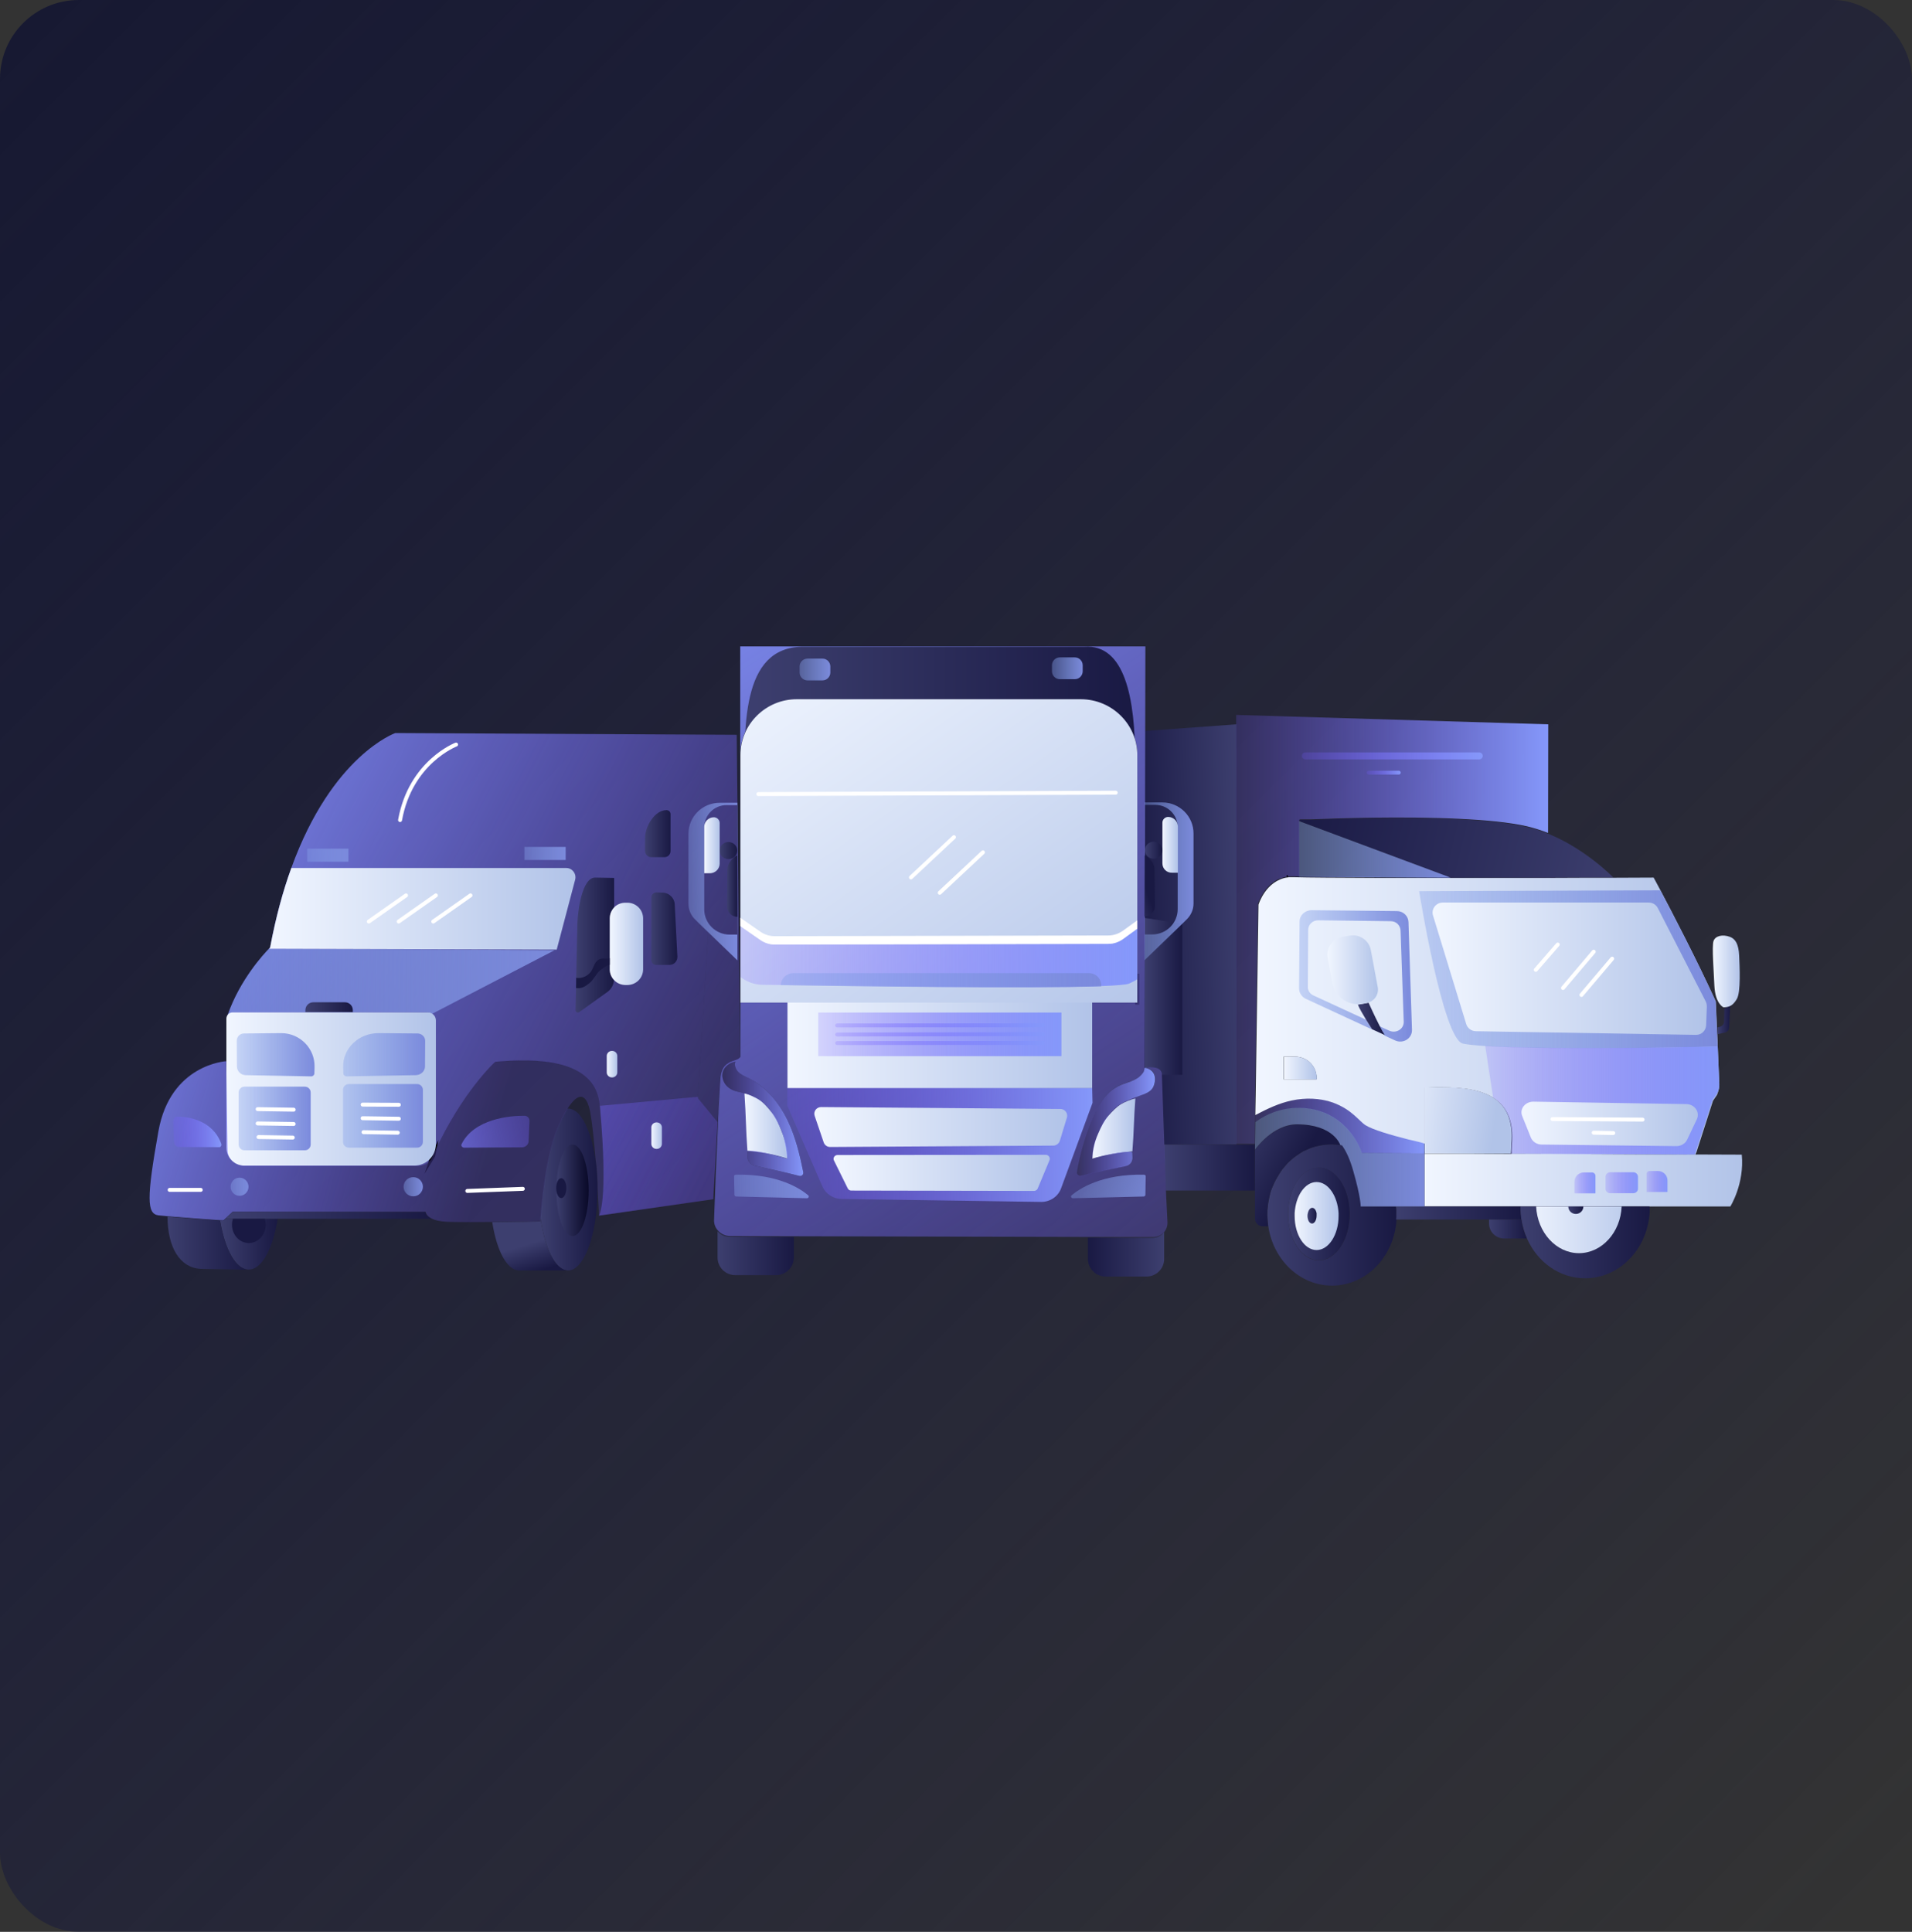 <svg width="485" height="490" viewBox="0 0 485 490" fill="none" xmlns="http://www.w3.org/2000/svg">
<rect x="0" y="0" width="485" height="490" fill="#333333" stroke="none"/>
<rect width="485" height="490" rx="20" fill="url(#paint0_linear_565_19)"/>
<g clip-path="url(#clip0_565_19)">
<path d="M288.49 246.968V254.354H288.445L288.49 246.968Z" stroke="black" stroke-miterlimit="10"/>
<path d="M313.614 183.725V290.309H295.35L294.726 272.663V272.619C294.682 270.452 291.608 270.717 290.628 270.85C290.539 270.85 290.45 270.894 290.405 270.894H290.361C290.316 270.894 290.316 270.894 290.316 270.894L290.361 246.968L290.405 236.309V234.187V232.816L290.494 185.405L313.614 183.725Z" fill="url(#paint1_linear_565_19)"/>
<path d="M299.894 234.32V272.619H294.682C294.637 270.452 291.564 270.718 290.584 270.85C290.494 270.85 290.405 270.895 290.361 270.895V232.816L299.894 234.32Z" fill="url(#paint2_linear_565_19)"/>
<path d="M392.731 183.725L392.686 211.277C390.993 210.614 389.211 210.039 387.385 209.597C382.93 208.58 376.827 208.005 370.234 207.695C355.756 206.988 339.007 207.562 332.413 207.828C332.324 207.828 332.191 207.828 332.102 207.828C332.013 207.828 331.968 207.828 331.879 207.828C331.79 207.828 331.656 207.828 331.567 207.828C331.523 207.828 331.433 207.828 331.389 207.828C331.3 207.828 331.211 207.828 331.122 207.828C330.988 207.828 330.854 207.828 330.765 207.828C330.632 207.828 330.498 207.828 330.364 207.828C330.32 207.828 330.275 207.828 330.275 207.828C330.231 207.828 330.142 207.828 330.097 207.828C330.008 207.828 329.963 207.828 329.919 207.828C329.874 207.828 329.83 207.828 329.785 207.828C329.741 207.828 329.741 207.828 329.696 207.828C329.652 207.828 329.607 207.828 329.607 207.828L330.142 208.314L330.052 208.27L329.562 208.093L329.607 222.246L350.01 222.378H350.054L350.232 222.467H350.188C339.497 222.422 331.166 222.378 328.627 222.29C328.582 222.29 328.493 222.29 328.449 222.29C328.36 222.29 328.315 222.29 328.226 222.29C327.959 222.29 327.691 222.29 327.469 222.29C327.38 222.29 327.291 222.29 327.157 222.29C327.023 222.29 326.979 222.29 326.89 222.29C326.845 222.29 326.756 222.29 326.711 222.334C326.622 222.334 326.578 222.334 326.489 222.378C326.444 222.378 326.4 222.378 326.355 222.378C326.221 222.378 326.088 222.422 325.954 222.467C325.731 222.511 325.509 222.555 325.33 222.644C325.197 222.688 325.063 222.732 324.93 222.776C324.93 222.776 324.93 222.776 324.885 222.776C324.751 222.82 324.662 222.865 324.529 222.909C324.484 222.909 324.44 222.953 324.395 222.953C324.306 222.997 324.172 223.042 324.083 223.086C324.039 223.13 323.949 223.13 323.905 223.174C323.816 223.218 323.682 223.263 323.593 223.351C323.593 223.351 323.549 223.351 323.549 223.395C323.415 223.484 323.326 223.528 323.192 223.617C323.059 223.705 322.925 223.793 322.836 223.882L322.791 223.926C322.702 224.015 322.613 224.103 322.479 224.147L322.435 224.191C322.346 224.28 322.257 224.368 322.168 224.413C322.079 224.457 322.034 224.545 321.945 224.634C321.722 224.855 321.499 225.12 321.277 225.341C321.188 225.43 321.098 225.562 321.009 225.651C320.564 226.226 320.208 226.801 319.94 227.332C319.896 227.376 319.896 227.42 319.851 227.464C319.584 227.995 319.361 228.481 319.227 228.791C319.227 228.835 319.227 228.835 319.183 228.879C319.183 228.924 319.183 228.924 319.138 228.968V229.012C319.094 229.145 319.049 229.233 319.049 229.233L318.337 277.661V278.501L318.292 290.133H313.57V181.336L392.731 183.725Z" fill="url(#paint3_linear_565_19)"/>
<path d="M326.444 222.511C326.533 222.511 326.578 222.467 326.667 222.467C326.622 222.467 326.578 222.467 326.533 222.467C326.489 222.511 326.444 222.511 326.444 222.511Z" stroke="black" stroke-miterlimit="10"/>
<path d="M318.292 290.31V301.985H295.751L295.306 290.31H318.292Z" fill="url(#paint4_linear_565_19)"/>
<path d="M412.599 292.742L391.528 292.653L378.075 292.609L363.908 292.565H362.617H361.325H362.617H363.908L373.664 292.609L382.44 292.653L429.839 292.875V292.83L412.599 292.742Z" stroke="black" stroke-miterlimit="10"/>
<path d="M438.926 306.01H361.325V292.609H373.709L382.485 292.654L429.883 292.875V292.831L441.822 292.875C442.535 300.26 438.926 306.01 438.926 306.01Z" fill="url(#paint5_linear_565_19)"/>
<path d="M383.376 290.309L383.287 292.609H378.119L363.953 292.565H362.661H361.369V275.848L364.22 275.759C368.185 275.759 374.511 275.671 378.832 278.457C381.906 280.447 383.999 284.029 383.376 290.309Z" fill="url(#paint6_linear_565_19)"/>
<path d="M368.14 222.644H367.606C367.784 222.644 367.962 222.644 368.14 222.644Z" stroke="black" stroke-miterlimit="10"/>
<path d="M409.302 222.599C404.758 222.599 398.967 222.599 392.552 222.644C384.89 222.644 376.382 222.644 368.096 222.644L330.052 208.447L329.963 208.403L329.473 207.96C329.473 207.96 329.518 207.96 329.607 207.96C329.652 207.96 329.652 207.96 329.696 207.96C329.741 207.96 329.785 207.96 329.83 207.96C329.874 207.96 329.919 207.96 330.008 207.96C330.052 207.96 330.142 207.96 330.186 207.96C330.231 207.96 330.275 207.96 330.275 207.96C330.409 207.96 330.542 207.96 330.676 207.96C330.765 207.96 330.899 207.96 331.032 207.96C331.122 207.96 331.211 207.96 331.3 207.96C331.344 207.96 331.433 207.96 331.478 207.96C331.567 207.96 331.656 207.96 331.79 207.96C331.879 207.96 331.923 207.96 332.013 207.96C332.102 207.96 332.235 207.96 332.324 207.96C338.917 207.695 355.667 207.076 370.145 207.828C376.694 208.137 382.797 208.712 387.251 209.73C389.078 210.128 390.86 210.703 392.552 211.41C402.175 215.258 409.213 222.555 409.213 222.555L409.302 222.599Z" fill="url(#paint7_linear_565_19)"/>
<path d="M330.231 191.73C330.231 191.243 330.632 190.845 331.122 190.845H375.223C375.714 190.845 376.114 191.243 376.114 191.73C376.114 192.216 375.714 192.614 375.223 192.614H331.122C330.632 192.614 330.231 192.216 330.231 191.73Z" fill="url(#paint8_linear_565_19)"/>
<path d="M346.669 195.975C346.669 195.71 346.891 195.489 347.159 195.489H354.821C355.088 195.489 355.311 195.71 355.311 195.975C355.311 196.241 355.088 196.462 354.821 196.462H347.159C346.891 196.462 346.669 196.241 346.669 195.975Z" fill="url(#paint9_linear_565_19)"/>
<path d="M354.197 307.911C354.197 307.823 354.197 307.734 354.197 307.646C354.197 307.513 354.197 307.381 354.197 307.248C354.197 307.115 354.197 306.983 354.197 306.85C354.197 306.585 354.153 306.275 354.108 306.01H345.199C345.199 306.01 345.243 303.71 343.283 296.899C342.526 294.245 341.59 292.123 340.477 290.53C340.343 290.486 340.165 290.486 340.031 290.442C339.318 290.354 338.606 290.265 337.848 290.265C337.136 290.265 336.467 290.309 335.799 290.398C335.71 290.398 335.576 290.442 335.487 290.442C335.175 290.486 334.908 290.53 334.596 290.619C334.329 290.663 334.062 290.752 333.794 290.796C333.394 290.884 333.037 291.017 332.636 291.15C332.547 291.194 332.413 291.238 332.28 291.282C332.146 291.327 332.013 291.371 331.879 291.459C331.656 291.548 331.389 291.68 331.166 291.769C331.033 291.813 330.899 291.901 330.765 291.946C330.632 291.99 330.543 292.078 330.409 292.123C330.409 292.123 330.364 292.123 330.364 292.167C330.142 292.3 329.919 292.432 329.741 292.565C329.652 292.653 329.518 292.698 329.384 292.786L329.34 292.83C329.162 292.963 328.939 293.096 328.761 293.228C328.716 293.228 328.716 293.273 328.672 293.273C328.493 293.405 328.271 293.582 328.092 293.715C328.003 293.803 327.87 293.892 327.781 293.98C327.38 294.334 326.979 294.688 326.578 295.086C326.489 295.174 326.4 295.307 326.311 295.395C326.221 295.484 326.132 295.616 326.043 295.705C325.865 295.926 325.687 296.103 325.509 296.324C325.33 296.545 325.152 296.766 325.019 296.988C324.93 297.076 324.84 297.209 324.796 297.341C324.618 297.562 324.484 297.784 324.35 298.049C324.261 298.182 324.217 298.27 324.128 298.403C323.905 298.757 323.727 299.11 323.504 299.508C323.46 299.641 323.37 299.774 323.326 299.862C323.281 299.995 323.192 300.128 323.148 300.26C323.103 300.393 323.014 300.526 322.969 300.658C322.925 300.791 322.88 300.924 322.791 301.056C322.702 301.322 322.569 301.587 322.479 301.852C322.435 301.985 322.39 302.118 322.346 302.25C322.257 302.516 322.168 302.781 322.123 303.091C322.079 303.223 322.034 303.356 322.034 303.533C321.945 303.798 321.9 304.108 321.856 304.373C321.811 304.506 321.811 304.683 321.767 304.816C321.722 305.081 321.678 305.39 321.633 305.7C321.633 305.833 321.588 306.01 321.588 306.142C321.588 306.275 321.544 306.452 321.544 306.585C321.499 306.894 321.499 307.204 321.499 307.513C321.499 307.558 321.499 307.646 321.499 307.69C321.499 307.779 321.499 307.867 321.499 307.956C321.499 308.044 321.499 308.132 321.499 308.221C321.499 309.194 321.589 310.123 321.722 311.051C322.969 319.587 329.741 326.088 337.893 326.088C346.58 326.088 353.663 318.702 354.242 309.415C354.286 309.017 354.286 308.619 354.286 308.265C354.197 308.088 354.197 308 354.197 307.911ZM334.552 319.72C330.231 319.72 326.756 314.457 326.756 307.956C326.756 307.867 326.756 307.779 326.756 307.69C326.845 301.322 330.32 296.191 334.552 296.191C338.784 296.191 342.258 301.322 342.348 307.69C342.348 307.779 342.348 307.867 342.348 307.956C342.348 314.413 338.828 319.72 334.552 319.72Z" fill="url(#paint10_linear_565_19)"/>
<path d="M342.348 307.646C342.259 301.278 338.784 296.147 334.552 296.147C330.32 296.147 326.845 301.278 326.756 307.646C326.756 307.735 326.756 307.823 326.756 307.912C326.756 314.413 330.231 319.676 334.552 319.676C338.873 319.676 342.348 314.413 342.348 307.912C342.348 307.823 342.348 307.735 342.348 307.646Z" fill="url(#paint11_linear_565_19)"/>
<path d="M333.973 317.067C330.899 317.067 328.404 313.219 328.404 308.442C328.404 308.177 328.404 307.912 328.404 307.691C328.672 303.268 331.033 299.818 333.973 299.818C336.868 299.818 339.274 303.268 339.541 307.691C339.541 307.956 339.541 308.177 339.541 308.442C339.541 313.175 337.046 317.067 333.973 317.067Z" fill="url(#paint12_linear_565_19)"/>
<path d="M333.973 308.354C333.973 309.46 333.438 310.344 332.814 310.344C332.146 310.344 331.656 309.46 331.656 308.354C331.656 308.133 331.701 307.867 331.745 307.691C331.923 306.939 332.324 306.364 332.859 306.364C333.394 306.364 333.794 306.894 333.973 307.691C333.973 307.867 333.973 308.089 333.973 308.354Z" fill="url(#paint13_linear_565_19)"/>
<path d="M361.325 289.911V292.565L345.421 292.476C345.421 292.476 345.154 291.592 344.486 290.309C342.793 287.081 338.65 281.376 330.052 281.066C323.459 280.801 319.049 284.162 318.381 284.693V282.791C319.584 282.349 327.914 276.909 335.576 278.899C343.951 281.066 343.639 281.066 346.268 282.349C351.346 284.87 361.325 289.911 361.325 289.911Z" fill="url(#paint14_linear_565_19)"/>
<path d="M436.12 274.963L435.719 265.455L435.674 263.995L435.229 254C430.418 243.474 424.181 231.489 421.196 225.828C420.127 223.794 419.459 222.6 419.459 222.6C419.459 222.6 415.539 222.6 409.391 222.644C404.847 222.644 399.056 222.644 392.641 222.688C379.188 222.688 363.062 222.688 350.232 222.688H350.188C339.496 222.644 331.166 222.6 328.627 222.511C328.582 222.511 328.493 222.511 328.449 222.511C328.36 222.511 328.315 222.511 328.226 222.511C327.959 222.511 327.691 222.511 327.469 222.511C327.38 222.511 327.291 222.511 327.157 222.511C327.023 222.511 326.979 222.511 326.89 222.511C326.845 222.511 326.756 222.511 326.711 222.555C326.667 222.555 326.622 222.555 326.578 222.555C321.054 223.352 319.227 229.455 319.227 229.455L318.515 277.882L318.426 282.836C321.544 281.199 324.529 279.784 327.736 279.121C331.122 278.413 334.774 278.501 338.071 279.651C343.06 281.465 344.798 284.472 346.446 285.445C348.272 286.551 352.549 287.833 357.271 289.027C359.053 289.469 360.166 289.646 361.414 290.089V275.892L364.265 275.804C368.23 275.804 374.555 275.715 378.876 278.501C381.995 280.536 384.088 284.118 383.509 290.398L383.42 292.698H378.253L391.706 292.742L412.777 292.831L430.106 292.919L434.516 279.209L435.541 277.705C435.897 276.821 436.164 275.892 436.12 274.963ZM333.973 273.769H325.598V268.02H328.538C331.523 268.02 333.973 270.408 333.973 273.415V273.769Z" fill="url(#paint15_linear_565_19)"/>
<path d="M357.271 233.877C357.226 232.329 355.934 231.091 354.331 231.091L332.681 230.87C331.033 230.87 329.652 232.152 329.652 233.744L329.518 250.683C329.518 251.789 330.186 252.85 331.211 253.336L348.05 261.12C348.05 261.12 347.292 259.97 346.49 258.644L333.171 252.496C332.28 252.098 331.701 251.214 331.745 250.241L331.834 235.867C331.834 234.496 332.993 233.391 334.418 233.435L352.772 233.656C354.153 233.656 355.222 234.717 355.266 236.044L356.068 259.13C356.157 260.988 354.153 262.226 352.415 261.43L349.876 260.28C350.366 261.253 350.856 262.137 351.212 262.668L353.885 263.906C355.934 264.835 358.251 263.376 358.162 261.164L357.271 233.877Z" fill="url(#paint16_linear_565_19)"/>
<path d="M351.257 262.536L348.05 261.076C348.05 261.076 347.292 259.926 346.49 258.6C345.689 257.273 344.798 255.725 344.441 254.84L347.159 254.354C347.159 254.354 348.629 257.627 349.921 260.148C350.411 261.121 350.901 262.005 351.257 262.536Z" fill="url(#paint17_linear_565_19)"/>
<path d="M337.982 249.444L336.779 243.032C336.289 240.511 337.982 238.078 340.521 237.636L342.303 237.327C344.842 236.84 347.292 238.521 347.738 241.042L349.475 250.373C349.832 252.231 348.584 254.044 346.713 254.398L345.51 254.619C342.036 255.194 338.65 252.894 337.982 249.444Z" fill="url(#paint18_linear_565_19)"/>
<path d="M435.719 265.455C421.998 265.808 390.815 266.251 376.738 265.322C374.243 265.145 372.283 264.968 371.081 264.703C366.002 263.641 359.988 226.049 359.988 226.049L421.152 225.828C424.136 231.445 430.418 243.43 435.184 254L435.63 263.995L435.719 265.455Z" fill="url(#paint19_linear_565_19)"/>
<path d="M363.508 232.241L371.927 259.749C372.239 260.811 373.263 261.563 374.377 261.563L430.15 262.491C431.576 262.536 432.734 261.43 432.779 260.015L432.957 255.327C432.957 254.885 432.868 254.442 432.69 254.044L420.528 230.339C420.083 229.455 419.192 228.924 418.212 228.924H366.002C364.265 228.924 362.973 230.56 363.508 232.241Z" fill="url(#paint20_linear_565_19)"/>
<path d="M435.407 277.573L434.382 279.076L429.928 292.831L382.529 292.61V292.565H383.287L383.376 290.266C383.955 283.985 381.861 280.447 378.743 278.369L376.738 265.278C390.815 266.207 421.954 265.764 435.719 265.411L436.12 274.919C436.164 275.892 435.897 276.821 435.407 277.573Z" fill="url(#paint21_linear_565_19)"/>
<path d="M388.944 279.43L427.789 280.049C429.883 280.094 431.264 282.084 430.418 283.897L427.968 289.071C427.478 290.089 426.408 290.708 425.25 290.708L391.038 290.31C389.835 290.31 388.766 289.602 388.32 288.541L386.138 283.101C385.38 281.332 386.85 279.43 388.944 279.43Z" fill="url(#paint22_linear_565_19)"/>
<path d="M437.412 255.769L437.323 259.13C437.323 259.749 436.877 260.28 436.253 260.457L435.63 260.59L435.674 262.315L437.545 261.916C438.124 261.784 438.57 261.297 438.614 260.722L438.882 255.15L437.412 255.769Z" fill="url(#paint23_linear_565_19)"/>
<path d="M440.575 253.381C441.599 251.656 441.287 245.199 441.154 242.324C441.02 239.582 440.263 238.167 438.837 237.637C436.966 236.929 435.095 237.371 434.65 238.698C434.204 240.025 434.739 246.659 434.872 250.02C435.095 254.664 437.189 255.504 437.189 255.504C438.659 255.46 439.55 255.106 440.575 253.381Z" fill="url(#paint24_linear_565_19)"/>
<path d="M399.368 302.649V299.774C399.368 298.447 400.437 297.386 401.774 297.386H403.823C404.313 297.386 404.714 297.784 404.714 298.27V302.693H399.368V302.649Z" fill="url(#paint25_linear_565_19)"/>
<path d="M422.978 302.339V299.42C422.978 298.094 421.909 297.032 420.573 297.032H418.39C417.989 297.032 417.677 297.342 417.677 297.74V302.339H422.978Z" fill="url(#paint26_linear_565_19)"/>
<path d="M407.253 301.499V298.491C407.253 297.872 407.788 297.341 408.411 297.341H414.336C414.96 297.341 415.494 297.872 415.494 298.491V301.499C415.494 302.118 414.96 302.648 414.336 302.648H408.411C407.788 302.648 407.253 302.162 407.253 301.499Z" fill="url(#paint27_linear_565_19)"/>
<path d="M404.268 241.396L396.473 250.595" stroke="white" stroke-miterlimit="10" stroke-linecap="round"/>
<path d="M408.946 243.165L401.15 252.364" stroke="white" stroke-miterlimit="10" stroke-linecap="round"/>
<path d="M395.136 239.583L389.568 245.995" stroke="white" stroke-miterlimit="10" stroke-linecap="round"/>
<path d="M393.8 283.853L416.653 283.986" stroke="white" stroke-miterlimit="10" stroke-linecap="round"/>
<path d="M404.268 287.302L409.213 287.391" stroke="white" stroke-miterlimit="10" stroke-linecap="round"/>
<path d="M354.153 309.327C354.197 308.929 354.197 308.531 354.197 308.177C354.197 308.088 354.197 308 354.197 307.911C354.197 307.823 354.197 307.735 354.197 307.646C354.197 307.513 354.197 307.381 354.197 307.248C354.197 307.115 354.197 306.983 354.197 306.85C354.197 306.585 354.153 306.275 354.108 306.01H385.737C385.737 306.142 385.737 306.231 385.737 306.364C385.737 307.381 385.826 308.354 385.959 309.327H354.153Z" fill="url(#paint28_linear_565_19)"/>
<path d="M418.39 306.01H411.351C411.04 312.599 406.318 317.862 400.526 317.862C394.735 317.862 389.969 312.599 389.701 306.01H385.692C385.692 306.142 385.692 306.231 385.692 306.364C385.692 307.381 385.781 308.354 385.915 309.327C386.182 311.007 386.672 312.644 387.34 314.147C389.969 320.118 395.582 324.231 402.086 324.231C411.129 324.231 418.479 316.226 418.479 306.364C418.434 306.231 418.434 306.098 418.39 306.01Z" fill="url(#paint29_linear_565_19)"/>
<path d="M400.526 317.862C406.318 317.862 411.084 312.599 411.351 306.01H389.657C389.969 312.599 394.735 317.862 400.526 317.862Z" fill="url(#paint30_linear_565_19)"/>
<path d="M400.526 317.862C406.318 317.862 411.084 312.599 411.351 306.01H389.657C389.969 312.599 394.735 317.862 400.526 317.862Z" fill="url(#paint31_linear_565_19)"/>
<path d="M387.296 314.147H381.549C379.456 314.147 377.718 312.467 377.718 310.344V309.327H385.915C386.138 311.007 386.628 312.644 387.296 314.147Z" fill="url(#paint32_linear_565_19)"/>
<path d="M339.987 290.442C339.274 290.354 338.561 290.265 337.804 290.265C337.091 290.265 336.423 290.309 335.755 290.398C335.665 290.398 335.532 290.442 335.443 290.442C335.131 290.486 334.864 290.531 334.552 290.619C334.284 290.663 334.017 290.752 333.75 290.796C333.349 290.884 332.993 291.017 332.592 291.15C332.503 291.194 332.369 291.238 332.235 291.282C332.102 291.327 331.968 291.371 331.834 291.459C331.612 291.548 331.344 291.68 331.122 291.769C330.988 291.813 330.854 291.902 330.721 291.946C330.587 291.99 330.498 292.078 330.364 292.123C330.364 292.123 330.32 292.123 330.32 292.167C330.097 292.3 329.874 292.388 329.696 292.565C329.607 292.653 329.473 292.698 329.34 292.786L329.295 292.83C329.072 292.963 328.894 293.096 328.716 293.228C328.671 293.228 328.672 293.273 328.627 293.273C328.449 293.405 328.226 293.582 328.048 293.715C327.959 293.803 327.825 293.892 327.736 293.98C327.335 294.334 326.934 294.688 326.533 295.086C326.444 295.174 326.355 295.307 326.266 295.395C326.177 295.484 326.088 295.617 325.999 295.705C325.82 295.926 325.642 296.103 325.464 296.324C325.286 296.545 325.108 296.766 324.974 296.988C324.885 297.076 324.796 297.209 324.751 297.341C324.573 297.562 324.439 297.784 324.306 298.049C324.217 298.182 324.172 298.27 324.083 298.403C323.86 298.757 323.682 299.11 323.459 299.508C323.415 299.641 323.326 299.774 323.281 299.862C323.237 299.995 323.148 300.128 323.103 300.26C323.059 300.393 322.969 300.526 322.925 300.658C322.88 300.791 322.836 300.924 322.747 301.056C322.658 301.322 322.524 301.587 322.435 301.852C322.39 301.985 322.346 302.118 322.301 302.25C322.212 302.516 322.123 302.781 322.078 303.091C322.034 303.223 321.989 303.356 321.989 303.533C321.9 303.798 321.856 304.108 321.811 304.373C321.767 304.506 321.767 304.683 321.722 304.816C321.678 305.125 321.633 305.39 321.588 305.7C321.588 305.833 321.544 306.01 321.544 306.142C321.544 306.275 321.499 306.452 321.499 306.585C321.455 306.894 321.455 307.204 321.455 307.513C321.455 307.558 321.455 307.646 321.455 307.69C321.455 307.779 321.455 307.867 321.455 307.956C321.455 308.044 321.455 308.132 321.455 308.221C321.455 309.194 321.544 310.123 321.678 311.051H320.297C319.227 311.051 318.336 310.167 318.336 309.105V291.636C318.336 291.636 322.791 285.223 328.983 285.223C338.338 285.179 339.987 290.442 339.987 290.442Z" fill="url(#paint33_linear_565_19)"/>
<path d="M401.64 306.01C401.64 307.071 400.794 307.911 399.725 307.911C398.655 307.911 397.809 307.071 397.809 306.01H401.64Z" fill="url(#paint34_linear_565_19)"/>
<path d="M295.751 301.985L295.35 290.265L294.726 272.619V272.575C294.682 270.408 291.608 270.673 290.628 270.806C291.786 271.071 292.499 271.69 292.855 272.575C293.034 273.061 293.078 273.636 292.989 274.255C292.722 276.157 291.875 276.909 289.782 277.661C287.51 278.501 285.995 278.988 284.213 280.049C281.941 281.376 279.981 284.516 278.912 286.816C277.843 289.115 277.353 291.327 277.13 293.847C284.703 291.636 287.287 292.167 287.287 292.167L287.332 293.671C287.332 294.688 286.619 295.572 285.55 295.749C282.743 296.324 277.353 297.43 274.19 298.226C273.566 298.359 273.076 297.872 273.166 297.297C273.923 292.521 275.794 286.285 277.754 282.437C279.358 279.253 281.095 276.024 285.862 274.609C287.153 274.211 288.49 273.592 289.203 272.929C289.871 272.265 290.316 271.867 290.361 270.85C290.316 270.85 290.316 270.85 290.316 270.85L290.361 246.924L290.405 236.265V232.727L290.494 185.317L290.539 163.956H187.768C187.768 163.956 187.768 175.631 187.768 191.508C187.768 183.68 194.183 177.312 202.068 177.312H274.19C282.075 177.312 288.49 183.68 288.49 191.508V254.265H187.813V267.843C187.813 267.887 187.813 267.931 187.813 267.975V268.019C187.813 268.064 187.813 268.108 187.768 268.108C187.768 268.152 187.724 268.196 187.679 268.241C187.635 268.285 187.635 268.329 187.59 268.329C187.545 268.373 187.456 268.462 187.367 268.506C187.367 268.506 187.323 268.506 187.323 268.55C187.323 268.55 187.278 268.55 187.278 268.594C186.877 268.816 186.298 268.992 185.675 269.214C185.541 269.258 185.363 269.346 185.229 269.39C185.184 269.39 185.14 269.435 185.14 269.435C185.051 269.479 185.006 269.523 184.917 269.567C184.828 269.612 184.694 269.7 184.605 269.789C184.516 269.833 184.472 269.877 184.383 269.921C184.294 269.965 184.249 270.054 184.16 270.098C183.893 270.319 183.625 270.629 183.447 270.983C183.403 271.071 183.358 271.115 183.314 271.204C183.269 271.292 183.224 271.336 183.224 271.425C182.957 272 182.779 272.707 182.734 273.592C182.69 273.99 182.69 274.388 182.645 274.786L182.244 281.862V282.172V282.216C182.2 282.924 182.155 283.675 182.155 284.427C181.71 293.626 181.309 303.798 181.131 309.371C181.086 310.432 181.443 311.405 182.111 312.113C182.868 312.997 183.982 313.528 185.229 313.528L201.489 313.572L276.061 313.749L292.499 313.793C293.702 313.793 294.771 313.218 295.439 312.334C295.885 311.715 296.152 311.007 296.152 310.167L295.751 301.985ZM202.736 298.27C199.573 297.43 194.183 296.28 191.377 295.661C190.352 295.44 189.595 294.511 189.595 293.449L189.639 291.857C189.639 291.857 192.134 291.592 199.707 293.936C199.484 291.282 199.039 288.673 198.014 286.241C196.945 283.808 194.985 280.491 192.713 279.076C190.931 277.97 189.506 277.395 187.145 276.909C185.452 276.555 184.115 275.626 183.536 274.211C183.403 273.902 183.314 273.548 183.269 273.194C183.002 271.204 184.605 269.612 186.565 269.258C186.254 269.877 186.476 270.806 186.922 271.469C187.011 271.602 187.145 271.779 187.278 271.911C187.991 272.619 188.971 273.017 189.862 273.459C194.361 275.671 197.702 279.784 199.841 284.295C201.801 288.408 202.87 292.874 203.761 297.297C203.894 297.916 203.315 298.447 202.736 298.27Z" fill="url(#paint35_linear_565_19)"/>
<path d="M188.837 232.772V201.061C188.837 185.096 187.679 164.044 203.761 164.044H275.081C285.327 163.381 287.955 177.002 287.955 192.968V232.816H188.837V232.772Z" fill="url(#paint36_linear_565_19)"/>
<path d="M189.595 291.902C189.194 286.639 189.238 283.012 188.837 277.352C189.951 277.528 191.777 278.457 192.357 278.811C193.648 279.607 194.673 280.845 195.653 282.04C196.856 283.455 197.613 285.268 198.281 286.993C199.217 289.248 199.707 291.415 199.751 293.892C196.678 292.831 192.713 292.123 189.595 291.902Z" fill="url(#paint37_linear_565_19)"/>
<path d="M186.209 298.359L186.298 303.047C186.298 303.268 186.476 303.489 186.744 303.489L204.696 303.931C205.097 303.931 205.32 303.445 205.008 303.179C203.003 301.499 197.39 297.739 186.699 297.961C186.432 297.916 186.209 298.137 186.209 298.359Z" fill="url(#paint38_linear_565_19)"/>
<path d="M287.242 292.034C287.643 287.169 287.599 283.852 288 278.634C286.886 278.811 285.06 279.651 284.481 280.005C283.189 280.757 282.164 281.907 281.184 282.968C279.981 284.295 279.224 285.975 278.556 287.523C277.62 289.602 277.13 291.636 277.086 293.892C280.159 292.919 284.124 292.3 287.242 292.034Z" fill="url(#paint39_linear_565_19)"/>
<path d="M290.628 298.359L290.539 303.047C290.539 303.268 290.361 303.489 290.094 303.489L272.141 303.931C271.74 303.931 271.517 303.445 271.829 303.179C273.834 301.499 279.447 297.739 290.138 297.961C290.405 297.916 290.628 298.137 290.628 298.359Z" fill="url(#paint40_linear_565_19)"/>
<path d="M201.355 313.75V318.968C201.355 321.445 199.351 323.435 196.856 323.435H186.521C184.026 323.435 182.022 321.445 182.022 318.968V312.29C182.779 313.175 183.893 313.705 185.14 313.705L201.355 313.75Z" fill="url(#paint41_linear_565_19)"/>
<path d="M295.306 312.467V319.322C295.306 321.798 293.301 323.789 290.806 323.789H280.471C277.977 323.789 275.972 321.798 275.972 319.322V313.926L292.41 313.97C293.568 313.97 294.637 313.396 295.306 312.467Z" fill="url(#paint42_linear_565_19)"/>
<path d="M199.751 275.804L277.041 275.936L277.13 279.74L269.156 301.411C268.399 303.489 266.394 304.86 264.122 304.86L213.383 304.108C211.334 304.064 209.463 302.826 208.616 300.968L199.707 280.447V275.804H199.751Z" fill="url(#paint43_linear_565_19)"/>
<path d="M277.041 253.16H199.751V275.98H277.041V253.16Z" fill="url(#paint44_linear_565_19)"/>
<path d="M208.304 280.801L268.978 281.287C270.136 281.287 270.983 282.393 270.626 283.499L268.844 289.336C268.622 290.044 267.953 290.575 267.196 290.575L210.576 290.929C209.819 290.929 209.151 290.442 208.928 289.734L206.656 283.056C206.255 281.951 207.102 280.801 208.304 280.801Z" fill="url(#paint45_linear_565_19)"/>
<path d="M212.447 292.963L265.281 292.919C265.993 292.919 266.483 293.627 266.216 294.29L263.231 301.455C263.098 301.808 262.697 302.074 262.296 302.074L215.922 301.985C215.521 301.985 215.209 301.764 215.031 301.41L211.556 294.378C211.2 293.759 211.69 292.963 212.447 292.963Z" fill="url(#paint46_linear_565_19)"/>
<path d="M269.245 256.831H207.547V267.887H269.245V256.831Z" fill="url(#paint47_linear_565_19)"/>
<path d="M212.358 260.104L264.523 260.059" stroke="url(#paint48_linear_565_19)" stroke-miterlimit="10" stroke-linecap="round"/>
<path d="M212.358 262.403L264.523 262.314" stroke="url(#paint49_linear_565_19)" stroke-miterlimit="10" stroke-linecap="round"/>
<path d="M212.358 264.57L264.523 264.526" stroke="url(#paint50_linear_565_19)" stroke-miterlimit="10" stroke-linecap="round"/>
<path d="M288.49 191.553V254.309H187.813V191.553C187.813 183.725 194.228 177.356 202.112 177.356H274.235C282.075 177.4 288.49 183.725 288.49 191.553Z" fill="url(#paint51_linear_565_19)"/>
<path d="M288.49 235.514V248.383C287.955 248.737 287.242 249.091 286.396 249.489C285.772 249.754 283.233 249.976 279.402 250.108C261.182 250.772 213.338 250.064 198.103 249.843C195.742 249.799 194.138 249.799 193.604 249.799C191.02 249.799 189.105 248.782 187.813 247.809V234.895L192.98 238.477C194.005 239.184 195.252 239.582 196.544 239.582L281.139 239.406C282.52 239.406 283.812 238.963 284.926 238.167L288.49 235.514Z" fill="url(#paint52_linear_565_19)"/>
<path d="M288.49 233.435V235.558L284.882 238.167C283.768 238.963 282.476 239.405 281.095 239.405L196.5 239.582C195.252 239.582 194.005 239.184 192.936 238.477L187.768 234.894V232.771L192.936 236.354C193.96 237.061 195.208 237.459 196.5 237.459L281.095 237.283C282.476 237.283 283.768 236.84 284.882 236.044L288.49 233.435Z" fill="white"/>
<path d="M279.358 249.976V250.152C261.138 250.816 213.294 250.108 198.059 249.887C198.103 248.206 199.484 246.835 201.222 246.835H276.15C277.932 246.791 279.358 248.206 279.358 249.976Z" fill="url(#paint53_linear_565_19)"/>
<path d="M208.621 167.052H204.825C203.721 167.052 202.825 167.947 202.825 169.052V170.58C202.825 171.685 203.721 172.58 204.825 172.58H208.621C209.726 172.58 210.621 171.685 210.621 170.58V169.052C210.621 167.947 209.726 167.052 208.621 167.052Z" fill="url(#paint54_linear_565_19)"/>
<path d="M272.636 166.742H268.84C267.735 166.742 266.84 167.638 266.84 168.742V170.27C266.84 171.375 267.735 172.27 268.84 172.27H272.636C273.74 172.27 274.636 171.375 274.636 170.27V168.742C274.636 167.638 273.74 166.742 272.636 166.742Z" fill="url(#paint55_linear_565_19)"/>
<path d="M192.357 201.415L283.01 201.062" stroke="white" stroke-miterlimit="10" stroke-linecap="round"/>
<path d="M231.068 222.556L241.982 212.339" stroke="white" stroke-miterlimit="10" stroke-linecap="round"/>
<path d="M238.374 226.447L249.333 216.187" stroke="white" stroke-miterlimit="10" stroke-linecap="round"/>
<path d="M294.816 203.538H290.316V243.563L299.894 234.319L301.052 233.17C302.121 232.108 302.745 230.693 302.745 229.189V211.455C302.789 207.076 299.226 203.538 294.816 203.538ZM298.736 230.604C298.736 234.143 295.84 237.017 292.276 237.017H290.361V204.157H293.034C296.196 204.157 298.736 206.678 298.736 209.818V230.604Z" fill="url(#paint56_linear_565_19)"/>
<path d="M294.86 218.973V208.668C294.86 207.872 295.528 207.209 296.33 207.209C297.667 207.209 298.78 208.315 298.78 209.641V221.361H297.31C295.929 221.406 294.86 220.344 294.86 218.973Z" fill="url(#paint57_linear_565_19)"/>
<path d="M292.633 217.823C293.863 217.823 294.86 216.853 294.86 215.656C294.86 214.459 293.863 213.489 292.633 213.489C291.403 213.489 290.405 214.459 290.405 215.656C290.405 216.853 291.403 217.823 292.633 217.823Z" fill="url(#paint58_linear_565_19)"/>
<path d="M290.316 232.462L290.361 218.177V216.983C290.673 216.939 292.855 218.398 292.855 220.565L292.944 229.853C292.989 231.268 291.786 232.462 290.316 232.462Z" fill="url(#paint59_linear_565_19)"/>
<path d="M182.378 278.192C182.378 278.413 182.333 278.634 182.333 278.855C182.333 279.076 182.333 279.297 182.289 279.563C182.289 279.916 182.244 280.27 182.244 280.624C182.2 281.11 182.2 281.597 182.155 282.083L182.556 275.007C182.512 275.98 182.467 277.086 182.378 278.192ZM177.032 278.192L179.661 236.486L187.501 243.961L186.877 186.378L100.277 185.936C100.277 185.936 84.285 191.509 73.905 220.123C71.811 225.872 69.94 232.595 68.515 240.334C68.515 240.334 68.426 240.423 68.248 240.599C66.867 242.015 60.897 248.472 57.779 257.361V258.113L57.467 267.931L57.423 269.214L57.779 291.725C57.779 293.936 59.561 295.705 61.788 295.705H106.157C107.494 295.705 108.697 295.042 109.409 294.024C109.409 293.98 109.454 293.98 109.454 293.936C109.632 293.494 109.81 293.096 109.988 292.698C117.294 276.776 125.625 269.302 125.625 269.302C135.781 268.373 151.017 268.462 152.086 280.138C152.086 280.27 152.086 280.403 152.13 280.536C154.358 305.169 151.908 308.354 151.908 308.354L153.199 308.177L180.908 304.196L182.022 284.604L177.032 278.545V278.192Z" fill="url(#paint60_linear_565_19)"/>
<path d="M187.768 268.108C187.768 268.152 187.768 268.196 187.724 268.241C187.724 268.285 187.679 268.329 187.635 268.373C187.59 268.418 187.59 268.462 187.545 268.462C187.501 268.506 187.412 268.594 187.323 268.639C187.323 268.639 187.278 268.639 187.278 268.683C187.278 268.683 187.234 268.683 187.234 268.727C186.833 268.948 186.254 269.125 185.63 269.346C185.496 269.391 185.318 269.479 185.184 269.523C185.14 269.523 185.095 269.567 185.095 269.567C185.006 269.612 184.962 269.656 184.873 269.7C184.784 269.744 184.65 269.833 184.561 269.921C184.472 269.965 184.427 270.01 184.338 270.054C184.249 270.098 184.204 270.187 184.115 270.231C183.848 270.452 183.581 270.762 183.403 271.115C183.358 271.204 183.313 271.248 183.269 271.336C183.224 271.425 183.18 271.469 183.18 271.558C182.913 272.133 182.734 272.84 182.69 273.725C182.645 274.123 182.645 274.521 182.601 274.919C182.512 275.936 182.467 277.042 182.422 278.147C182.422 278.368 182.378 278.59 182.378 278.811C182.378 279.032 182.378 279.253 182.333 279.518C182.333 279.872 182.289 280.226 182.289 280.58C182.244 281.066 182.244 281.553 182.2 282.039V282.349V282.393L182.066 284.56L177.032 278.545V278.191L179.661 236.486L187.501 243.961L187.768 268.108Z" fill="url(#paint61_linear_565_19)"/>
<path d="M177.032 278.545L182.066 284.56L180.952 304.152L153.244 308.132L151.952 308.309C151.952 308.309 154.402 305.125 152.175 280.491L177.077 278.191L177.032 278.545Z" fill="url(#paint62_linear_565_19)"/>
<path d="M182.556 203.626C178.146 203.626 174.627 207.165 174.627 211.499V229.233C174.627 230.737 175.25 232.196 176.32 233.214L177.478 234.364L187.055 243.607V203.626H182.556ZM187.011 237.061H185.095C181.532 237.061 178.636 234.187 178.636 230.649V209.862C178.636 206.722 181.175 204.201 184.338 204.201H187.011V237.061Z" fill="url(#paint63_linear_565_19)"/>
<path d="M182.556 219.061V208.757C182.556 207.961 181.888 207.297 181.086 207.297C179.75 207.297 178.636 208.403 178.636 209.73V221.494H180.106C181.443 221.494 182.556 220.388 182.556 219.061Z" fill="url(#paint64_linear_565_19)"/>
<path d="M184.784 217.911C186.014 217.911 187.011 216.941 187.011 215.744C187.011 214.547 186.014 213.577 184.784 213.577C183.553 213.577 182.556 214.547 182.556 215.744C182.556 216.941 183.553 217.911 184.784 217.911Z" fill="url(#paint65_linear_565_19)"/>
<path d="M187.055 232.55L187.011 218.221V217.027C186.699 216.983 184.516 218.442 184.516 220.609L184.427 229.897C184.427 231.356 185.585 232.55 187.055 232.55Z" fill="url(#paint66_linear_565_19)"/>
<path d="M361.325 292.521V306.01H345.154C345.154 306.01 345.199 303.71 343.238 296.899C342.481 294.246 341.546 292.123 340.432 290.531C340.298 290.487 340.12 290.487 339.987 290.442C339.987 290.442 338.338 285.179 328.983 285.179C322.791 285.179 318.336 291.592 318.336 291.592L318.426 284.649C319.094 284.118 323.504 280.757 330.097 281.022C338.695 281.332 342.882 287.081 344.53 290.265C345.199 291.548 345.466 292.433 345.466 292.433L361.325 292.521Z" fill="url(#paint67_linear_565_19)"/>
<path d="M368.096 222.644C367.918 222.644 367.74 222.644 367.606 222.644L350.01 222.556H349.965L329.562 222.423L329.518 208.271L330.008 208.447L330.097 208.492L368.096 222.644Z" fill="url(#paint68_linear_565_19)"/>
<path d="M325.642 268.02H328.582C331.567 268.02 334.017 270.408 334.017 273.415V273.769H325.642V268.02Z" fill="url(#paint69_linear_565_19)"/>
<path d="M292.945 274.3C292.677 276.201 291.831 276.953 289.737 277.705C287.465 278.545 285.951 279.032 284.169 280.093C281.897 281.42 279.937 284.56 278.868 286.86C277.798 289.16 277.308 291.371 277.086 293.892C284.659 291.681 287.243 292.211 287.243 292.211L287.287 293.715C287.287 294.732 286.574 295.617 285.505 295.794C282.699 296.369 277.308 297.474 274.146 298.27C273.522 298.403 273.032 297.916 273.121 297.341C273.878 292.565 275.749 286.329 277.709 282.482C279.313 279.297 281.05 276.069 285.817 274.654C287.109 274.255 288.445 273.636 289.158 272.973C289.826 272.31 290.272 271.912 290.316 270.894C290.316 270.894 290.316 270.894 290.361 270.894C290.405 270.894 290.494 270.85 290.584 270.85C291.742 271.115 292.455 271.735 292.811 272.619C292.989 273.106 293.034 273.681 292.945 274.3Z" fill="url(#paint70_linear_565_19)"/>
<path d="M151.551 301.72C151.551 307.823 150.571 313.307 149.057 317.067C147.72 320.295 145.983 322.241 144.112 322.241C140.904 322.241 138.187 316.713 137.118 308.929C137.341 305.612 138.41 293.273 141.394 286.197C142.241 284.207 143.087 282.482 143.934 281.199C143.978 281.199 144.067 281.199 144.112 281.199C146.027 281.199 147.765 283.145 149.057 286.374C149.903 288.452 150.571 291.017 151.017 293.936C151.373 296.325 151.551 298.978 151.551 301.72Z" fill="url(#paint71_linear_565_19)"/>
<path d="M202.736 298.27C199.573 297.43 194.183 296.28 191.377 295.661C190.352 295.44 189.595 294.511 189.595 293.449L189.639 291.857C189.639 291.857 192.134 291.592 199.707 293.936C199.484 291.282 199.039 288.673 198.014 286.241C196.945 283.808 194.985 280.491 192.713 279.076C190.931 277.97 189.506 277.395 187.145 276.909C185.452 276.555 184.115 275.626 183.536 274.211C183.403 273.902 183.313 273.548 183.269 273.194C183.002 271.204 184.605 269.612 186.565 269.258C186.254 269.877 186.476 270.806 186.922 271.469C187.011 271.602 187.145 271.779 187.278 271.911C187.991 272.619 188.971 273.017 189.862 273.459C194.361 275.671 197.702 279.784 199.841 284.295C201.801 288.408 202.87 292.875 203.761 297.297C203.894 297.916 203.315 298.447 202.736 298.27Z" fill="url(#paint72_linear_565_19)"/>
<path d="M110.033 292.653C109.944 293.096 109.721 293.538 109.499 293.892C109.632 293.494 109.81 293.096 110.033 292.653Z" stroke="black" stroke-miterlimit="10"/>
<path d="M140.637 241.042L109.543 257.184C109.231 256.919 108.83 256.742 108.385 256.742H59.115C58.403 256.742 57.779 257.317 57.779 258.069V258.157V257.405C60.897 248.516 66.867 242.059 68.248 240.644L140.637 241.042Z" fill="url(#paint73_linear_565_19)"/>
<path d="M77.469 256.742V256.211C77.469 255.106 78.36 254.221 79.474 254.221H87.492C88.606 254.221 89.497 255.106 89.497 256.211V256.742H77.469Z" fill="url(#paint74_linear_565_19)"/>
<path d="M57.423 291.061V258.378C57.423 257.494 58.135 256.786 59.026 256.786H108.518C109.677 256.786 110.568 257.715 110.568 258.821V290.221C110.568 293.228 108.118 295.661 105.088 295.661H62.145C59.516 295.749 57.423 293.671 57.423 291.061Z" fill="url(#paint75_linear_565_19)"/>
<path d="M60.051 263.995L60.096 270.496C60.096 271.691 61.075 272.664 62.278 272.708L78.939 273.017C79.385 273.017 79.741 272.664 79.741 272.266L79.785 270.673C79.919 265.941 76.088 262.049 71.321 262.049L61.877 262.138C60.853 262.138 60.051 262.978 60.051 263.995Z" fill="url(#paint76_linear_565_19)"/>
<path d="M107.85 263.995L107.806 270.496C107.806 271.691 106.781 272.664 105.489 272.708L87.938 273.017C87.492 273.017 87.091 272.664 87.091 272.266L87.047 270.673C86.913 265.941 90.967 262.049 96.001 262.049L105.935 262.138C106.959 262.138 107.85 262.978 107.85 263.995Z" fill="url(#paint77_linear_565_19)"/>
<path d="M60.541 290.31V277.086C60.541 276.29 61.209 275.626 62.011 275.626H77.335C78.137 275.626 78.805 276.29 78.805 277.086V290.31C78.805 291.106 78.137 291.769 77.335 291.769H62.011C61.209 291.769 60.541 291.106 60.541 290.31Z" fill="url(#paint78_linear_565_19)"/>
<path d="M87.002 289.646V276.423C87.002 275.627 87.67 274.963 88.472 274.963H105.801C106.603 274.963 107.271 275.627 107.271 276.423V289.646C107.271 290.443 106.603 291.106 105.801 291.106H88.472C87.67 291.106 87.002 290.443 87.002 289.646Z" fill="url(#paint79_linear_565_19)"/>
<path d="M65.352 281.332L74.484 281.465" stroke="white" stroke-miterlimit="10" stroke-linecap="round"/>
<path d="M65.352 284.958L74.484 285.091" stroke="white" stroke-miterlimit="10" stroke-linecap="round"/>
<path d="M65.575 288.408L74.262 288.541" stroke="white" stroke-miterlimit="10" stroke-linecap="round"/>
<path d="M91.991 280.182L101.168 280.226" stroke="white" stroke-miterlimit="10" stroke-linecap="round"/>
<path d="M91.991 283.631L101.168 283.765" stroke="white" stroke-miterlimit="10" stroke-linecap="round"/>
<path d="M92.214 287.169L100.901 287.303" stroke="white" stroke-miterlimit="10" stroke-linecap="round"/>
<path d="M145.894 223.13L141.216 240.865L68.248 240.644C68.426 240.467 68.515 240.378 68.515 240.378C69.985 232.594 71.811 225.916 73.905 220.167H143.577C145.136 220.123 146.295 221.626 145.894 223.13Z" fill="url(#paint80_linear_565_19)"/>
<path d="M88.383 215.258H77.914V218.575H88.383V215.258Z" fill="url(#paint81_linear_565_19)"/>
<path d="M143.488 214.816H133.02V218.133H143.488V214.816Z" fill="url(#paint82_linear_565_19)"/>
<path d="M115.691 188.855C115.691 188.855 104.153 193.233 101.48 208.005" stroke="white" stroke-miterlimit="10" stroke-linecap="round"/>
<path d="M102.995 227.11L93.551 233.744" stroke="white" stroke-miterlimit="10" stroke-linecap="round"/>
<path d="M110.568 227.11L101.124 233.744" stroke="white" stroke-miterlimit="10" stroke-linecap="round"/>
<path d="M119.343 227.11L109.899 233.744" stroke="white" stroke-miterlimit="10" stroke-linecap="round"/>
<path d="M154.67 245.907C154.67 246.968 155.07 247.897 155.739 248.605C155.65 249.843 155.026 250.948 154.001 251.656L146.963 256.698C146.562 257.007 145.938 256.698 145.983 256.167L146.116 250.506L146.161 248.118V247.941L146.428 235.646C146.428 230.737 147.72 222.688 150.883 222.6L155.783 222.688V230.162C155.115 230.87 154.714 231.843 154.714 232.904V245.907H154.67Z" fill="url(#paint83_linear_565_19)"/>
<path d="M163.134 232.949V245.863C163.134 248.074 161.352 249.843 159.124 249.843H158.679C157.521 249.843 156.451 249.356 155.739 248.56C155.07 247.853 154.67 246.88 154.67 245.863V232.949C154.67 231.887 155.07 230.958 155.739 230.207C156.451 229.411 157.521 228.968 158.679 228.968H159.124C161.352 228.968 163.134 230.737 163.134 232.949Z" fill="url(#paint84_linear_565_19)"/>
<path d="M154.67 243.032V244.712C153.912 244.889 153.289 245.331 152.442 245.951C151.329 246.747 150.66 248.427 149.591 249.312C148.522 250.196 147.497 250.86 146.116 250.594C146.161 249.798 146.161 249.135 146.161 248.206V248.029C147.542 248.25 149.057 247.631 149.903 246.437C150.304 245.862 150.527 245.199 150.838 244.58C151.15 243.96 151.64 243.386 152.353 243.209C152.932 243.032 153.6 243.209 154.224 243.164C154.402 243.076 154.536 243.076 154.67 243.032Z" fill="url(#paint85_linear_565_19)"/>
<path d="M165.227 243.563V227.597C165.227 226.89 165.806 226.359 166.519 226.359L167.989 226.403C169.727 226.403 171.152 227.818 171.152 229.543L171.82 242.634C171.865 243.784 170.974 244.757 169.816 244.757H166.475C165.762 244.757 165.227 244.226 165.227 243.563Z" fill="url(#paint86_linear_565_19)"/>
<path d="M151.952 308.309C151.952 308.309 151.818 305.567 151.596 301.72C151.596 298.978 151.418 296.324 151.061 293.936C150.705 289.557 150.259 285.179 149.769 282.393C148.789 276.82 146.517 277.174 143.978 281.199C143.176 282.526 142.285 284.206 141.439 286.196C138.454 293.272 137.385 305.567 137.162 308.928C137.118 309.459 137.118 309.769 137.118 309.769C137.118 309.769 131.059 309.901 124.912 309.946C120.324 309.99 115.646 309.99 113.374 309.901C111.548 309.813 110.345 309.503 109.543 309.105C108.028 308.354 107.984 307.381 107.984 307.381H58.982L57.155 309.105L56.665 309.548C56.665 309.548 56.353 309.548 55.774 309.503C53.324 309.327 46.419 308.84 42.455 308.486C41.475 308.398 40.673 308.309 40.183 308.265C37.243 307.867 37.154 303.975 40.183 286.948C43.212 269.921 57.378 269.169 57.378 269.169L57.556 281.022L57.645 286.506L57.734 291.68C57.734 293.892 59.516 295.661 61.744 295.661H106.157C107.494 295.661 108.697 294.997 109.409 293.98C109.409 293.936 109.454 293.936 109.454 293.892C109.632 293.449 109.81 293.051 109.989 292.653C117.294 276.732 125.625 269.258 125.625 269.258C135.781 268.329 151.017 268.417 152.086 280.093C154.402 305.081 151.952 308.309 151.952 308.309Z" fill="url(#paint87_linear_565_19)"/>
<path d="M134.089 289.469L134.311 284.339C134.356 283.632 133.777 283.012 133.064 283.012C129.411 282.968 120.234 283.764 117.072 290.221C116.849 290.619 117.294 291.106 117.74 291.106L132.396 291.017C133.287 291.017 134.044 290.354 134.089 289.469Z" fill="url(#paint88_linear_565_19)"/>
<path d="M44.103 289.425L43.925 284.516C43.925 283.852 44.281 283.277 44.816 283.233C47.4 283.189 53.903 283.941 56.131 290.132C56.264 290.53 55.997 290.973 55.641 290.973L45.261 290.929C44.638 290.929 44.148 290.265 44.103 289.425Z" fill="url(#paint89_linear_565_19)"/>
<path d="M104.821 303.445C106.174 303.445 107.271 302.356 107.271 301.013C107.271 299.669 106.174 298.58 104.821 298.58C103.468 298.58 102.371 299.669 102.371 301.013C102.371 302.356 103.468 303.445 104.821 303.445Z" fill="url(#paint90_linear_565_19)"/>
<path d="M60.764 303.313C62.019 303.313 63.036 302.283 63.036 301.013C63.036 299.743 62.019 298.713 60.764 298.713C59.509 298.713 58.492 299.743 58.492 301.013C58.492 302.283 59.509 303.313 60.764 303.313Z" fill="url(#paint91_linear_565_19)"/>
<path d="M163.624 215.833V212.56C163.624 209.597 166.074 205.484 169.058 205.484C169.637 205.484 170.083 205.926 170.083 206.501V215.877C170.083 216.717 169.415 217.425 168.524 217.425H165.227C164.336 217.425 163.624 216.717 163.624 215.833Z" fill="url(#paint92_linear_565_19)"/>
<path d="M149.324 301.941C149.324 305.391 148.789 308.486 147.943 310.609C147.23 312.423 146.25 313.528 145.225 313.528C142.954 313.528 141.127 308.31 141.127 301.941C141.127 295.528 142.954 290.31 145.225 290.31C146.295 290.31 147.23 291.415 147.943 293.228C148.789 295.396 149.324 298.491 149.324 301.941Z" fill="url(#paint93_linear_565_19)"/>
<path d="M143.666 301.366C143.666 302.118 143.488 302.781 143.221 303.268C142.998 303.666 142.686 303.887 142.374 303.887C141.662 303.887 141.083 302.737 141.083 301.366C141.083 299.951 141.662 298.845 142.374 298.845C142.686 298.845 142.998 299.066 143.221 299.464C143.488 299.951 143.666 300.614 143.666 301.366Z" fill="#191943"/>
<path d="M144.112 322.241H131.683C128.609 322.241 125.981 317.199 124.867 309.99C131.015 309.946 137.073 309.813 137.073 309.813C137.073 309.813 137.073 309.504 137.118 308.973C138.187 316.713 140.904 322.241 144.112 322.241Z" fill="url(#paint94_linear_565_19)"/>
<path d="M70.43 309.15C69.985 312.113 69.228 314.767 68.337 316.845C66.956 320.074 65.085 322.02 63.08 322.02C59.828 322.02 57.022 316.889 55.819 309.548C56.353 309.592 56.71 309.592 56.71 309.592L57.2 309.15H70.43Z" fill="url(#paint95_linear_565_19)"/>
<path d="M63.08 322.064L50.919 321.843C45.662 321.578 42.499 316.447 42.499 308.575C46.464 308.929 53.369 309.415 55.819 309.592C57.022 316.89 59.828 322.064 63.08 322.064Z" fill="url(#paint96_linear_565_19)"/>
<path d="M109.499 309.15H57.155L58.982 307.425H107.895C107.895 307.47 107.939 308.443 109.499 309.15Z" fill="url(#paint97_linear_565_19)"/>
<path d="M153.912 272V267.843C153.912 267.135 154.491 266.56 155.204 266.56H155.293C156.006 266.56 156.585 267.135 156.585 267.843V272C156.585 272.707 156.006 273.282 155.293 273.282H155.204C154.491 273.282 153.912 272.707 153.912 272Z" fill="url(#paint98_linear_565_19)"/>
<path d="M165.227 290.133V285.975C165.227 285.268 165.806 284.693 166.519 284.693H166.608C167.321 284.693 167.9 285.268 167.9 285.975V290.133C167.9 290.84 167.321 291.415 166.608 291.415H166.519C165.806 291.415 165.227 290.84 165.227 290.133Z" fill="url(#paint99_linear_565_19)"/>
<path d="M118.542 302.074L132.619 301.543" stroke="white" stroke-miterlimit="10" stroke-linecap="round"/>
<path d="M43.034 301.808H50.919" stroke="white" stroke-miterlimit="10" stroke-linecap="round"/>
<path d="M67.401 310.654C67.401 313.219 65.486 315.297 63.125 315.297C60.764 315.297 58.848 313.219 58.848 310.654C58.848 310.123 58.937 309.636 59.071 309.15H67.178C67.312 309.636 67.401 310.123 67.401 310.654Z" fill="#191943"/>
</g>
<defs>
<linearGradient id="paint0_linear_565_19" x1="4.138" y1="7.388" x2="477.176" y2="481.073" gradientUnits="userSpaceOnUse">
<stop stop-color="#171932"/>
<stop offset="1" stop-color="#131645" stop-opacity="0"/>
</linearGradient>
<linearGradient id="paint1_linear_565_19" x1="316.331" y1="236.893" x2="286.913" y2="238.127" gradientUnits="userSpaceOnUse">
<stop stop-color="#3D3F6F"/>
<stop offset="1" stop-color="#191943"/>
</linearGradient>
<linearGradient id="paint2_linear_565_19" x1="290.334" y1="252.7" x2="299.911" y2="252.7" gradientUnits="userSpaceOnUse">
<stop stop-color="#3D3F6F"/>
<stop offset="1" stop-color="#191943"/>
</linearGradient>
<linearGradient id="paint3_linear_565_19" x1="313.645" y1="235.9" x2="392.717" y2="235.9" gradientUnits="userSpaceOnUse">
<stop stop-color="#735AFF" stop-opacity="0.2"/>
<stop offset="1" stop-color="#8598FA"/>
</linearGradient>
<linearGradient id="paint4_linear_565_19" x1="295.318" y1="296.15" x2="318.305" y2="296.15" gradientUnits="userSpaceOnUse">
<stop stop-color="#3D3F6F"/>
<stop offset="1" stop-color="#191943"/>
</linearGradient>
<linearGradient id="paint5_linear_565_19" x1="361.342" y1="299.29" x2="441.983" y2="299.29" gradientUnits="userSpaceOnUse">
<stop stop-color="#F1F6FF"/>
<stop offset="1" stop-color="#B1C3E8"/>
</linearGradient>
<linearGradient id="paint6_linear_565_19" x1="350.53" y1="282.158" x2="378.988" y2="285.998" gradientUnits="userSpaceOnUse">
<stop stop-color="#F1F6FF"/>
<stop offset="1" stop-color="#B1C3E8"/>
</linearGradient>
<linearGradient id="paint7_linear_565_19" x1="411.704" y1="224.137" x2="327.805" y2="204.09" gradientUnits="userSpaceOnUse">
<stop stop-color="#3D3F6F"/>
<stop offset="1" stop-color="#191943"/>
</linearGradient>
<linearGradient id="paint8_linear_565_19" x1="330.24" y1="191.723" x2="376.124" y2="191.723" gradientUnits="userSpaceOnUse">
<stop stop-color="#735AFF" stop-opacity="0.2"/>
<stop offset="1" stop-color="#8598FA"/>
</linearGradient>
<linearGradient id="paint9_linear_565_19" x1="346.655" y1="195.98" x2="355.342" y2="195.98" gradientUnits="userSpaceOnUse">
<stop stop-color="#735AFF" stop-opacity="0.2"/>
<stop offset="1" stop-color="#8598FA"/>
</linearGradient>
<linearGradient id="paint10_linear_565_19" x1="321.445" y1="308.155" x2="354.188" y2="308.155" gradientUnits="userSpaceOnUse">
<stop stop-color="#3D3F6F"/>
<stop offset="1" stop-color="#191943"/>
</linearGradient>
<linearGradient id="paint11_linear_565_19" x1="326.747" y1="307.925" x2="342.338" y2="307.925" gradientUnits="userSpaceOnUse">
<stop stop-color="#3D3F6F"/>
<stop offset="1" stop-color="#191943"/>
</linearGradient>
<linearGradient id="paint12_linear_565_19" x1="328.417" y1="308.422" x2="339.554" y2="308.422" gradientUnits="userSpaceOnUse">
<stop stop-color="#F1F6FF"/>
<stop offset="1" stop-color="#B1C3E8"/>
</linearGradient>
<linearGradient id="paint13_linear_565_19" x1="331.647" y1="308.343" x2="333.986" y2="308.343" gradientUnits="userSpaceOnUse">
<stop stop-color="#3D3F6F"/>
<stop offset="1" stop-color="#191943"/>
</linearGradient>
<linearGradient id="paint14_linear_565_19" x1="318.385" y1="285.468" x2="361.342" y2="285.468" gradientUnits="userSpaceOnUse">
<stop stop-color="#735AFF" stop-opacity="0.2"/>
<stop offset="1" stop-color="#8598FA"/>
</linearGradient>
<linearGradient id="paint15_linear_565_19" x1="318.385" y1="257.602" x2="436.128" y2="257.602" gradientUnits="userSpaceOnUse">
<stop stop-color="#F1F6FF"/>
<stop offset="1" stop-color="#B1C3E8"/>
</linearGradient>
<linearGradient id="paint16_linear_565_19" x1="329.504" y1="247.446" x2="358.23" y2="247.446" gradientUnits="userSpaceOnUse">
<stop stop-color="#85A1E9" stop-opacity="0.39"/>
<stop offset="1" stop-color="#7B8ADC"/>
</linearGradient>
<linearGradient id="paint17_linear_565_19" x1="344.41" y1="258.436" x2="351.248" y2="258.436" gradientUnits="userSpaceOnUse">
<stop stop-color="#3D3F6F"/>
<stop offset="1" stop-color="#191943"/>
</linearGradient>
<linearGradient id="paint18_linear_565_19" x1="336.724" y1="245.942" x2="349.556" y2="245.942" gradientUnits="userSpaceOnUse">
<stop stop-color="#F1F6FF"/>
<stop offset="1" stop-color="#B1C3E8"/>
</linearGradient>
<linearGradient id="paint19_linear_565_19" x1="359.979" y1="245.845" x2="435.709" y2="245.845" gradientUnits="userSpaceOnUse">
<stop stop-color="#85A1E9" stop-opacity="0.39"/>
<stop offset="1" stop-color="#7B8ADC"/>
</linearGradient>
<linearGradient id="paint20_linear_565_19" x1="363.388" y1="245.701" x2="432.993" y2="245.701" gradientUnits="userSpaceOnUse">
<stop stop-color="#F1F6FF"/>
<stop offset="1" stop-color="#B1C3E8"/>
</linearGradient>
<linearGradient id="paint21_linear_565_19" x1="376.742" y1="279.079" x2="436.128" y2="279.079" gradientUnits="userSpaceOnUse">
<stop stop-color="#735AFF" stop-opacity="0.2"/>
<stop offset="1" stop-color="#8598FA"/>
</linearGradient>
<linearGradient id="paint22_linear_565_19" x1="385.933" y1="285.083" x2="430.643" y2="285.083" gradientUnits="userSpaceOnUse">
<stop stop-color="#F1F6FF"/>
<stop offset="1" stop-color="#B1C3E8"/>
</linearGradient>
<linearGradient id="paint23_linear_565_19" x1="435.611" y1="258.756" x2="438.922" y2="258.756" gradientUnits="userSpaceOnUse">
<stop stop-color="#3D3F6F"/>
<stop offset="1" stop-color="#191943"/>
</linearGradient>
<linearGradient id="paint24_linear_565_19" x1="434.524" y1="246.417" x2="441.331" y2="246.417" gradientUnits="userSpaceOnUse">
<stop stop-color="#F1F6FF"/>
<stop offset="1" stop-color="#B1C3E8"/>
</linearGradient>
<linearGradient id="paint25_linear_565_19" x1="399.373" y1="300.001" x2="404.718" y2="300.001" gradientUnits="userSpaceOnUse">
<stop stop-color="#735AFF" stop-opacity="0.2"/>
<stop offset="1" stop-color="#8598FA"/>
</linearGradient>
<linearGradient id="paint26_linear_565_19" x1="417.637" y1="299.67" x2="422.983" y2="299.67" gradientUnits="userSpaceOnUse">
<stop stop-color="#735AFF" stop-opacity="0.2"/>
<stop offset="1" stop-color="#8598FA"/>
</linearGradient>
<linearGradient id="paint27_linear_565_19" x1="407.263" y1="300.001" x2="415.504" y2="300.001" gradientUnits="userSpaceOnUse">
<stop stop-color="#735AFF" stop-opacity="0.2"/>
<stop offset="1" stop-color="#8598FA"/>
</linearGradient>
<linearGradient id="paint28_linear_565_19" x1="354.067" y1="307.662" x2="385.901" y2="307.662" gradientUnits="userSpaceOnUse">
<stop stop-color="#3D3F6F"/>
<stop offset="1" stop-color="#191943"/>
</linearGradient>
<linearGradient id="paint29_linear_565_19" x1="385.674" y1="315.103" x2="418.416" y2="315.103" gradientUnits="userSpaceOnUse">
<stop stop-color="#3D3F6F"/>
<stop offset="1" stop-color="#191943"/>
</linearGradient>
<linearGradient id="paint30_linear_565_19" x1="389.696" y1="311.925" x2="411.369" y2="311.925" gradientUnits="userSpaceOnUse">
<stop stop-color="#3D3F6F"/>
<stop offset="1" stop-color="#191943"/>
</linearGradient>
<linearGradient id="paint31_linear_565_19" x1="385.674" y1="311.925" x2="418.416" y2="311.925" gradientUnits="userSpaceOnUse">
<stop stop-color="#F1F6FF"/>
<stop offset="1" stop-color="#B1C3E8"/>
</linearGradient>
<linearGradient id="paint32_linear_565_19" x1="377.749" y1="311.73" x2="387.304" y2="311.73" gradientUnits="userSpaceOnUse">
<stop stop-color="#3D3F6F"/>
<stop offset="1" stop-color="#191943"/>
</linearGradient>
<linearGradient id="paint33_linear_565_19" x1="309.988" y1="289.275" x2="327.908" y2="298.915" gradientUnits="userSpaceOnUse">
<stop stop-color="#3D3F6F"/>
<stop offset="1" stop-color="#191943"/>
</linearGradient>
<linearGradient id="paint34_linear_565_19" x1="397.808" y1="306.952" x2="401.662" y2="306.952" gradientUnits="userSpaceOnUse">
<stop stop-color="#3D3F6F"/>
<stop offset="1" stop-color="#191943"/>
</linearGradient>
<linearGradient id="paint35_linear_565_19" x1="305.798" y1="343.592" x2="168.282" y2="132.153" gradientUnits="userSpaceOnUse">
<stop stop-color="#735AFF" stop-opacity="0.2"/>
<stop offset="1" stop-color="#8598FA"/>
</linearGradient>
<linearGradient id="paint36_linear_565_19" x1="188.837" y1="198.396" x2="287.983" y2="198.396" gradientUnits="userSpaceOnUse">
<stop stop-color="#3D3F6F"/>
<stop offset="1" stop-color="#191943"/>
</linearGradient>
<linearGradient id="paint37_linear_565_19" x1="188.856" y1="285.64" x2="199.766" y2="285.64" gradientUnits="userSpaceOnUse">
<stop stop-color="#F1F6FF"/>
<stop offset="1" stop-color="#B1C3E8"/>
</linearGradient>
<linearGradient id="paint38_linear_565_19" x1="186.226" y1="300.918" x2="205.134" y2="300.918" gradientUnits="userSpaceOnUse">
<stop stop-color="#85A1E9" stop-opacity="0.39"/>
<stop offset="1" stop-color="#7B8ADC"/>
</linearGradient>
<linearGradient id="paint39_linear_565_19" x1="277.073" y1="286.283" x2="287.983" y2="286.283" gradientUnits="userSpaceOnUse">
<stop stop-color="#F1F6FF"/>
<stop offset="1" stop-color="#B1C3E8"/>
</linearGradient>
<linearGradient id="paint40_linear_565_19" x1="275.119" y1="298.761" x2="294.902" y2="305.951" gradientUnits="userSpaceOnUse">
<stop stop-color="#85A1E9" stop-opacity="0.39"/>
<stop offset="1" stop-color="#7B8ADC"/>
</linearGradient>
<linearGradient id="paint41_linear_565_19" x1="181.985" y1="317.854" x2="201.364" y2="317.854" gradientUnits="userSpaceOnUse">
<stop stop-color="#3D3F6F"/>
<stop offset="1" stop-color="#191943"/>
</linearGradient>
<linearGradient id="paint42_linear_565_19" x1="275.94" y1="318.143" x2="295.318" y2="318.143" gradientUnits="userSpaceOnUse">
<stop stop-color="#191943"/>
<stop offset="1" stop-color="#3D3F6F"/>
</linearGradient>
<linearGradient id="paint43_linear_565_19" x1="199.766" y1="290.328" x2="277.158" y2="290.328" gradientUnits="userSpaceOnUse">
<stop stop-color="#735AFF" stop-opacity="0.2"/>
<stop offset="1" stop-color="#8598FA"/>
</linearGradient>
<linearGradient id="paint44_linear_565_19" x1="199.766" y1="264.549" x2="277.073" y2="264.549" gradientUnits="userSpaceOnUse">
<stop stop-color="#F1F6FF"/>
<stop offset="1" stop-color="#B1C3E8"/>
</linearGradient>
<linearGradient id="paint45_linear_565_19" x1="206.563" y1="285.872" x2="270.704" y2="285.872" gradientUnits="userSpaceOnUse">
<stop stop-color="#F1F6FF"/>
<stop offset="1" stop-color="#B1C3E8"/>
</linearGradient>
<linearGradient id="paint46_linear_565_19" x1="211.433" y1="297.518" x2="266.27" y2="297.518" gradientUnits="userSpaceOnUse">
<stop stop-color="#F1F6FF"/>
<stop offset="1" stop-color="#B1C3E8"/>
</linearGradient>
<linearGradient id="paint47_linear_565_19" x1="207.539" y1="262.36" x2="269.237" y2="262.36" gradientUnits="userSpaceOnUse">
<stop stop-color="#735AFF" stop-opacity="0.2"/>
<stop offset="1" stop-color="#8598FA"/>
</linearGradient>
<linearGradient id="paint48_linear_565_19" x1="212.132" y1="260.08" x2="264.726" y2="260.08" gradientUnits="userSpaceOnUse">
<stop stop-color="#735AFF" stop-opacity="0.2"/>
<stop offset="1" stop-color="#8598FA"/>
</linearGradient>
<linearGradient id="paint49_linear_565_19" x1="212.132" y1="262.36" x2="264.726" y2="262.36" gradientUnits="userSpaceOnUse">
<stop stop-color="#735AFF" stop-opacity="0.2"/>
<stop offset="1" stop-color="#8598FA"/>
</linearGradient>
<linearGradient id="paint50_linear_565_19" x1="212.132" y1="264.549" x2="264.726" y2="264.549" gradientUnits="userSpaceOnUse">
<stop stop-color="#735AFF" stop-opacity="0.2"/>
<stop offset="1" stop-color="#8598FA"/>
</linearGradient>
<linearGradient id="paint51_linear_565_19" x1="196.449" y1="161.421" x2="275.653" y2="275.741" gradientUnits="userSpaceOnUse">
<stop stop-color="#F1F6FF"/>
<stop offset="1" stop-color="#B1C3E8"/>
</linearGradient>
<linearGradient id="paint52_linear_565_19" x1="187.781" y1="242.649" x2="288.48" y2="242.649" gradientUnits="userSpaceOnUse">
<stop stop-color="#735AFF" stop-opacity="0.2"/>
<stop offset="1" stop-color="#8598FA"/>
</linearGradient>
<linearGradient id="paint53_linear_565_19" x1="198.067" y1="248.604" x2="279.362" y2="248.604" gradientUnits="userSpaceOnUse">
<stop stop-color="#85A1E9" stop-opacity="0.39"/>
<stop offset="1" stop-color="#7B8ADC"/>
</linearGradient>
<linearGradient id="paint54_linear_565_19" x1="202.819" y1="169.836" x2="210.614" y2="169.836" gradientUnits="userSpaceOnUse">
<stop stop-color="#85A1E9" stop-opacity="0.39"/>
<stop offset="1" stop-color="#7B8ADC"/>
</linearGradient>
<linearGradient id="paint55_linear_565_19" x1="266.855" y1="169.504" x2="274.651" y2="169.504" gradientUnits="userSpaceOnUse">
<stop stop-color="#85A1E9" stop-opacity="0.39"/>
<stop offset="1" stop-color="#7B8ADC"/>
</linearGradient>
<linearGradient id="paint56_linear_565_19" x1="290.356" y1="223.57" x2="302.785" y2="223.57" gradientUnits="userSpaceOnUse">
<stop stop-color="#85A1E9" stop-opacity="0.39"/>
<stop offset="1" stop-color="#7B8ADC"/>
</linearGradient>
<linearGradient id="paint57_linear_565_19" x1="294.854" y1="214.337" x2="298.752" y2="214.337" gradientUnits="userSpaceOnUse">
<stop stop-color="#F1F6FF"/>
<stop offset="1" stop-color="#B1C3E8"/>
</linearGradient>
<linearGradient id="paint58_linear_565_19" x1="290.399" y1="215.665" x2="294.825" y2="215.665" gradientUnits="userSpaceOnUse">
<stop stop-color="#3D3F6F"/>
<stop offset="1" stop-color="#191943"/>
</linearGradient>
<linearGradient id="paint59_linear_565_19" x1="283.935" y1="227.195" x2="290.46" y2="224.73" gradientUnits="userSpaceOnUse">
<stop stop-color="#3D3F6F"/>
<stop offset="1" stop-color="#191943"/>
</linearGradient>
<linearGradient id="paint60_linear_565_19" x1="192.267" y1="275.76" x2="32.176" y2="193.287" gradientUnits="userSpaceOnUse">
<stop stop-color="#735AFF" stop-opacity="0.2"/>
<stop offset="1" stop-color="#8598FA"/>
</linearGradient>
<linearGradient id="paint61_linear_565_19" x1="196.122" y1="268.277" x2="36.031" y2="185.803" gradientUnits="userSpaceOnUse">
<stop stop-color="#735AFF" stop-opacity="0.2"/>
<stop offset="1" stop-color="#8598FA"/>
</linearGradient>
<linearGradient id="paint62_linear_565_19" x1="179.367" y1="300.8" x2="19.277" y2="218.327" gradientUnits="userSpaceOnUse">
<stop stop-color="#735AFF" stop-opacity="0.2"/>
<stop offset="1" stop-color="#8598FA"/>
</linearGradient>
<linearGradient id="paint63_linear_565_19" x1="174.619" y1="223.643" x2="187.047" y2="223.643" gradientUnits="userSpaceOnUse">
<stop stop-color="#85A1E9" stop-opacity="0.39"/>
<stop offset="1" stop-color="#7B8ADC"/>
</linearGradient>
<linearGradient id="paint64_linear_565_19" x1="178.652" y1="214.41" x2="182.549" y2="214.41" gradientUnits="userSpaceOnUse">
<stop stop-color="#F1F6FF"/>
<stop offset="1" stop-color="#B1C3E8"/>
</linearGradient>
<linearGradient id="paint65_linear_565_19" x1="182.578" y1="215.738" x2="187.004" y2="215.738" gradientUnits="userSpaceOnUse">
<stop stop-color="#3D3F6F"/>
<stop offset="1" stop-color="#191943"/>
</linearGradient>
<linearGradient id="paint66_linear_565_19" x1="184.409" y1="224.787" x2="187.069" y2="224.787" gradientUnits="userSpaceOnUse">
<stop stop-color="#3D3F6F"/>
<stop offset="1" stop-color="#191943"/>
</linearGradient>
<linearGradient id="paint67_linear_565_19" x1="318.305" y1="293.512" x2="361.342" y2="293.512" gradientUnits="userSpaceOnUse">
<stop stop-color="#85A1E9" stop-opacity="0.39"/>
<stop offset="1" stop-color="#7B8ADC"/>
</linearGradient>
<linearGradient id="paint68_linear_565_19" x1="329.504" y1="215.448" x2="368.118" y2="215.448" gradientUnits="userSpaceOnUse">
<stop stop-color="#85A1E9" stop-opacity="0.39"/>
<stop offset="1" stop-color="#7B8ADC"/>
</linearGradient>
<linearGradient id="paint69_linear_565_19" x1="325.633" y1="270.901" x2="333.986" y2="270.901" gradientUnits="userSpaceOnUse">
<stop stop-color="#F1F6FF"/>
<stop offset="1" stop-color="#B1C3E8"/>
</linearGradient>
<linearGradient id="paint70_linear_565_19" x1="273.07" y1="284.584" x2="292.978" y2="284.584" gradientUnits="userSpaceOnUse">
<stop stop-color="#735AFF" stop-opacity="0.2"/>
<stop offset="1" stop-color="#8598FA"/>
</linearGradient>
<linearGradient id="paint71_linear_565_19" x1="137.117" y1="301.724" x2="151.564" y2="301.724" gradientUnits="userSpaceOnUse">
<stop stop-color="#3D3F6F"/>
<stop offset="1" stop-color="#191943"/>
</linearGradient>
<linearGradient id="paint72_linear_565_19" x1="183.209" y1="283.794" x2="203.773" y2="283.794" gradientUnits="userSpaceOnUse">
<stop stop-color="#735AFF" stop-opacity="0.2"/>
<stop offset="1" stop-color="#8598FA"/>
</linearGradient>
<linearGradient id="paint73_linear_565_19" x1="57.77" y1="249.405" x2="140.646" y2="249.405" gradientUnits="userSpaceOnUse">
<stop stop-color="#85A1E9" stop-opacity="0.39"/>
<stop offset="1" stop-color="#7B8ADC"/>
</linearGradient>
<linearGradient id="paint74_linear_565_19" x1="77.475" y1="255.501" x2="89.502" y2="255.501" gradientUnits="userSpaceOnUse">
<stop stop-color="#3D3F6F"/>
<stop offset="1" stop-color="#191943"/>
</linearGradient>
<linearGradient id="paint75_linear_565_19" x1="57.422" y1="276.297" x2="110.565" y2="276.297" gradientUnits="userSpaceOnUse">
<stop stop-color="#F1F6FF"/>
<stop offset="1" stop-color="#B1C3E8"/>
</linearGradient>
<linearGradient id="paint76_linear_565_19" x1="60.056" y1="267.52" x2="79.818" y2="267.52" gradientUnits="userSpaceOnUse">
<stop stop-color="#85A1E9" stop-opacity="0.39"/>
<stop offset="1" stop-color="#7B8ADC"/>
</linearGradient>
<linearGradient id="paint77_linear_565_19" x1="87.007" y1="267.52" x2="107.833" y2="267.52" gradientUnits="userSpaceOnUse">
<stop stop-color="#85A1E9" stop-opacity="0.39"/>
<stop offset="1" stop-color="#7B8ADC"/>
</linearGradient>
<linearGradient id="paint78_linear_565_19" x1="60.553" y1="283.71" x2="78.818" y2="283.71" gradientUnits="userSpaceOnUse">
<stop stop-color="#85A1E9" stop-opacity="0.39"/>
<stop offset="1" stop-color="#7B8ADC"/>
</linearGradient>
<linearGradient id="paint79_linear_565_19" x1="87.007" y1="283.047" x2="107.276" y2="283.047" gradientUnits="userSpaceOnUse">
<stop stop-color="#85A1E9" stop-opacity="0.39"/>
<stop offset="1" stop-color="#7B8ADC"/>
</linearGradient>
<linearGradient id="paint80_linear_565_19" x1="68.256" y1="230.505" x2="145.978" y2="230.505" gradientUnits="userSpaceOnUse">
<stop stop-color="#F1F6FF"/>
<stop offset="1" stop-color="#B1C3E8"/>
</linearGradient>
<linearGradient id="paint81_linear_565_19" x1="77.914" y1="216.923" x2="88.383" y2="216.923" gradientUnits="userSpaceOnUse">
<stop stop-color="#85A1E9" stop-opacity="0.39"/>
<stop offset="1" stop-color="#7B8ADC"/>
</linearGradient>
<linearGradient id="paint82_linear_565_19" x1="133.042" y1="216.481" x2="143.51" y2="216.481" gradientUnits="userSpaceOnUse">
<stop stop-color="#85A1E9" stop-opacity="0.39"/>
<stop offset="1" stop-color="#7B8ADC"/>
</linearGradient>
<linearGradient id="paint83_linear_565_19" x1="146.004" y1="239.735" x2="155.778" y2="239.735" gradientUnits="userSpaceOnUse">
<stop stop-color="#3D3F6F"/>
<stop offset="1" stop-color="#191943"/>
</linearGradient>
<linearGradient id="paint84_linear_565_19" x1="154.691" y1="239.423" x2="163.155" y2="239.423" gradientUnits="userSpaceOnUse">
<stop stop-color="#F1F6FF"/>
<stop offset="1" stop-color="#B1C3E8"/>
</linearGradient>
<linearGradient id="paint85_linear_565_19" x1="147.31" y1="242.019" x2="148.776" y2="244.31" gradientUnits="userSpaceOnUse">
<stop stop-color="#3D3F6F"/>
<stop offset="1" stop-color="#191943"/>
</linearGradient>
<linearGradient id="paint86_linear_565_19" x1="165.222" y1="235.567" x2="171.799" y2="235.567" gradientUnits="userSpaceOnUse">
<stop stop-color="#3D3F6F"/>
<stop offset="1" stop-color="#191943"/>
</linearGradient>
<linearGradient id="paint87_linear_565_19" x1="122.466" y1="297.979" x2="11.963" y2="266.221" gradientUnits="userSpaceOnUse">
<stop stop-color="#735AFF" stop-opacity="0.2"/>
<stop offset="1" stop-color="#8598FA"/>
</linearGradient>
<linearGradient id="paint88_linear_565_19" x1="142.173" y1="284.646" x2="94.604" y2="295.134" gradientUnits="userSpaceOnUse">
<stop stop-color="#735AFF" stop-opacity="0.2"/>
<stop offset="1" stop-color="#8598FA"/>
</linearGradient>
<linearGradient id="paint89_linear_565_19" x1="43.947" y1="287.142" x2="56.197" y2="287.142" gradientUnits="userSpaceOnUse">
<stop stop-color="#735AFF" stop-opacity="0.2"/>
<stop offset="1" stop-color="#8598FA"/>
</linearGradient>
<linearGradient id="paint90_linear_565_19" x1="102.366" y1="301.032" x2="107.276" y2="301.032" gradientUnits="userSpaceOnUse">
<stop stop-color="#85A1E9" stop-opacity="0.39"/>
<stop offset="1" stop-color="#7B8ADC"/>
</linearGradient>
<linearGradient id="paint91_linear_565_19" x1="58.485" y1="301.033" x2="63.051" y2="301.033" gradientUnits="userSpaceOnUse">
<stop stop-color="#85A1E9" stop-opacity="0.39"/>
<stop offset="1" stop-color="#7B8ADC"/>
</linearGradient>
<linearGradient id="paint92_linear_565_19" x1="163.619" y1="211.445" x2="170.078" y2="211.445" gradientUnits="userSpaceOnUse">
<stop stop-color="#3D3F6F"/>
<stop offset="1" stop-color="#191943"/>
</linearGradient>
<linearGradient id="paint93_linear_565_19" x1="141.091" y1="301.937" x2="149.332" y2="301.937" gradientUnits="userSpaceOnUse">
<stop stop-color="#3D3F6F"/>
<stop offset="1" stop-color="#090928"/>
</linearGradient>
<linearGradient id="paint94_linear_565_19" x1="134.105" y1="315.539" x2="136.222" y2="322.545" gradientUnits="userSpaceOnUse">
<stop stop-color="#3D3F6F"/>
<stop offset="1" stop-color="#191943"/>
</linearGradient>
<linearGradient id="paint95_linear_565_19" x1="55.818" y1="315.605" x2="70.425" y2="315.605" gradientUnits="userSpaceOnUse">
<stop stop-color="#3D3F6F"/>
<stop offset="1" stop-color="#191943"/>
</linearGradient>
<linearGradient id="paint96_linear_565_19" x1="42.508" y1="315.293" x2="63.089" y2="315.293" gradientUnits="userSpaceOnUse">
<stop stop-color="#3D3F6F"/>
<stop offset="1" stop-color="#191943"/>
</linearGradient>
<linearGradient id="paint97_linear_565_19" x1="57.177" y1="308.305" x2="109.48" y2="308.305" gradientUnits="userSpaceOnUse">
<stop stop-color="#3D3F6F"/>
<stop offset="1" stop-color="#191943"/>
</linearGradient>
<linearGradient id="paint98_linear_565_19" x1="153.894" y1="269.915" x2="156.567" y2="269.915" gradientUnits="userSpaceOnUse">
<stop stop-color="#F1F6FF"/>
<stop offset="1" stop-color="#B1C3E8"/>
</linearGradient>
<linearGradient id="paint99_linear_565_19" x1="165.222" y1="288.048" x2="167.895" y2="288.048" gradientUnits="userSpaceOnUse">
<stop stop-color="#F1F6FF"/>
<stop offset="1" stop-color="#B1C3E8"/>
</linearGradient>
<clipPath id="clip0_565_19">
<rect width="404" height="162" fill="white" transform="translate(38 164)"/>
</clipPath>
</defs>
</svg>
